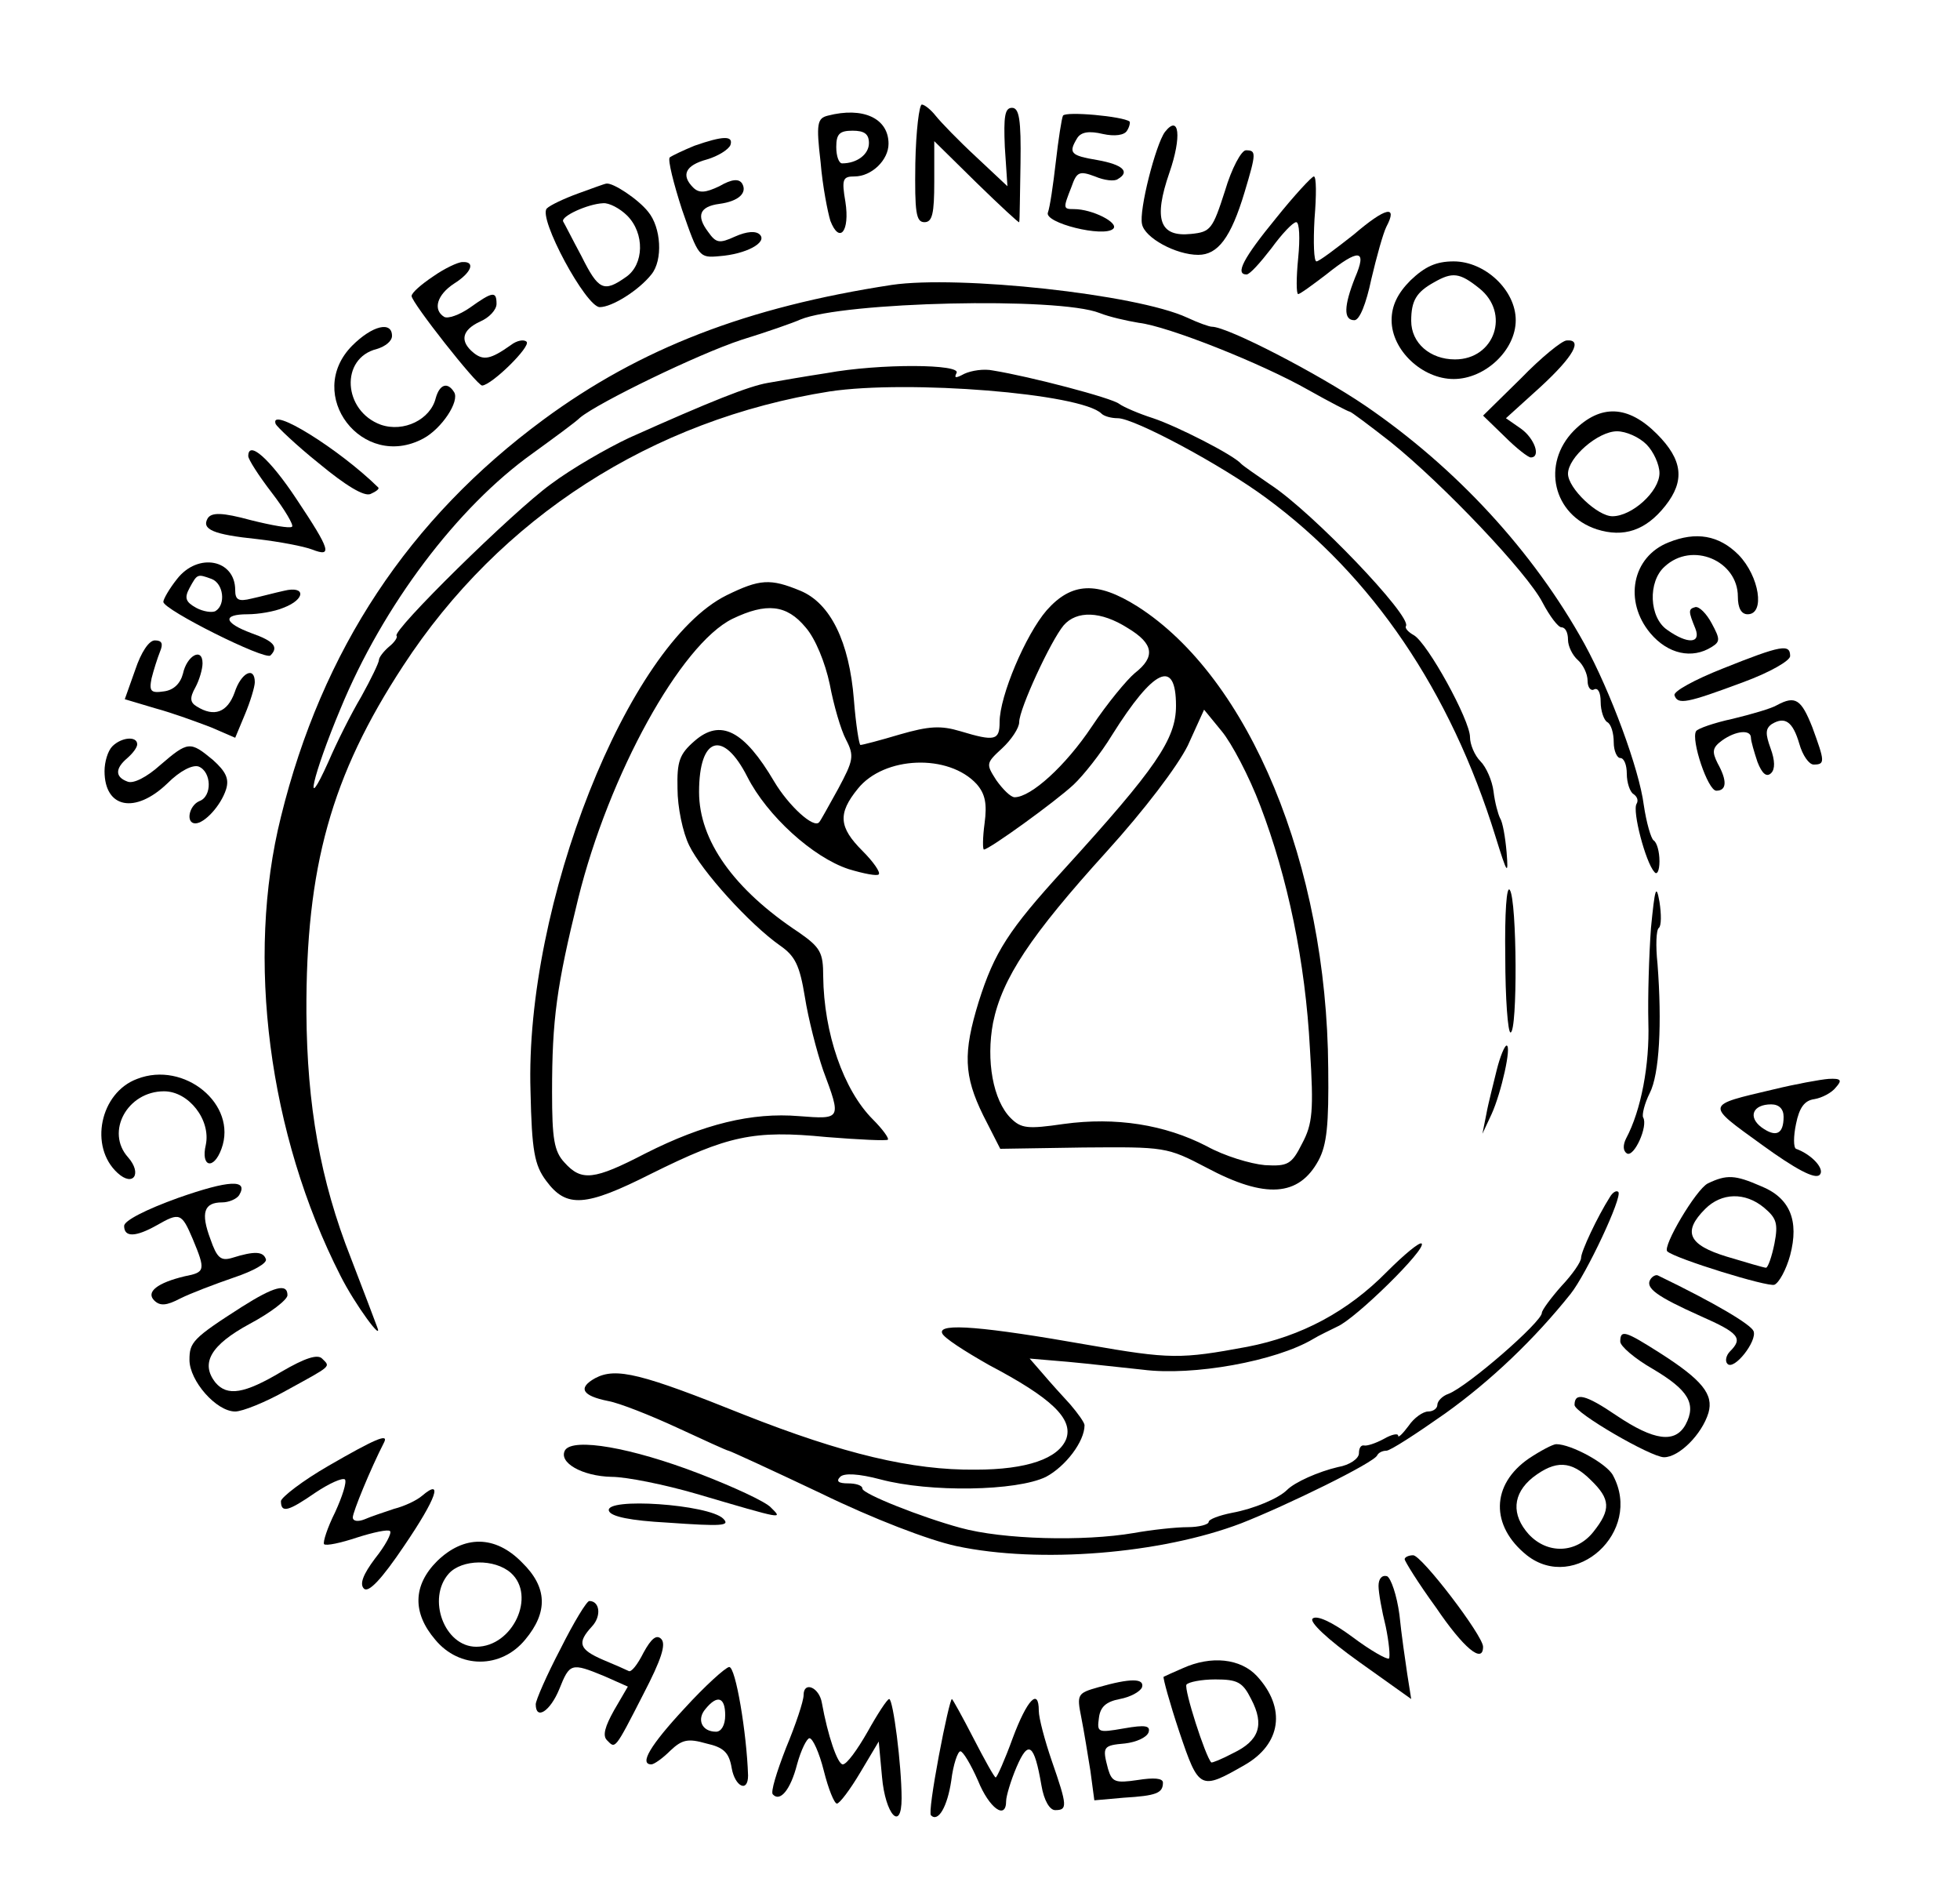 <?xml version="1.0" encoding="UTF-8"?>
<svg xmlns="http://www.w3.org/2000/svg" xmlns:xlink="http://www.w3.org/1999/xlink" width="800px" height="768px" viewBox="0 0 800 768" version="1.1">
<g id="surface1">
<path style=" stroke:none;fill-rule:nonzero;fill:rgb(0%,0%,0%);fill-opacity:1;" d="M 373.602 66.668 C 373.332 86.668 373.867 90.668 377.332 90.668 C 380.535 90.668 381.332 87.199 381.332 74.133 L 381.332 57.602 L 398.668 74.668 C 408.266 84 416 91.199 416 90.668 C 416.266 89.867 416.266 79.199 416.535 66.668 C 416.801 48.801 416 44 413.066 44 C 410.133 44 409.602 47.465 410.133 60 L 411.199 76 L 398.398 64 C 391.199 57.332 384 49.867 381.867 47.199 C 380 44.801 377.332 42.668 376.266 42.668 C 375.199 42.668 373.867 53.332 373.602 66.668 Z M 373.602 66.668 "/>
<path style=" stroke:none;fill-rule:nonzero;fill:rgb(0%,0%,0%);fill-opacity:1;" d="M 337.867 47.199 C 333.602 48.266 333.066 50.398 334.934 66.133 C 335.734 76 337.867 86.668 338.934 90.133 C 342.668 99.734 346.934 94.398 345.066 82.398 C 343.465 73.066 344 72 348.801 72 C 355.734 72 362.668 65.332 362.668 58.668 C 362.668 48.266 352.266 43.465 337.867 47.199 Z M 354.668 58.398 C 354.668 62.934 349.867 66.668 343.734 66.668 C 342.398 66.668 341.332 63.734 341.332 60 C 341.332 54.668 342.668 53.332 348 53.332 C 352.801 53.332 354.668 54.668 354.668 58.398 Z M 354.668 58.398 "/>
<path style=" stroke:none;fill-rule:nonzero;fill:rgb(0%,0%,0%);fill-opacity:1;" d="M 433.867 47.199 C 433.332 48.266 432 56.801 430.934 66.133 C 429.867 75.465 428.535 84.535 427.734 86.668 C 425.867 90.934 450.668 97.066 454.398 93.332 C 456.801 90.934 445.867 85.332 438.398 85.332 C 433.867 85.332 433.867 85.066 437.332 76.266 C 439.465 70.133 440.535 69.602 446.934 72 C 450.668 73.602 454.934 74.133 456.266 73.066 C 461.332 70.133 458.398 67.199 448 65.332 C 436.801 63.465 436 62.398 439.734 56.266 C 441.332 53.867 444.535 53.332 450.133 54.668 C 454.934 55.734 458.934 55.199 460 53.332 C 461.066 51.734 461.332 49.867 461.066 49.602 C 458.398 47.465 434.934 45.332 433.867 47.199 Z M 433.867 47.199 "/>
<path style=" stroke:none;fill-rule:nonzero;fill:rgb(0%,0%,0%);fill-opacity:1;" d="M 475.465 53.867 C 471.734 58.934 464.801 85.867 466.133 91.465 C 467.199 97.066 480 104 489.066 104 C 497.066 104 502.398 97.066 508 78.398 C 512.801 62.398 512.801 61.332 508.535 61.332 C 506.668 61.332 502.668 68.801 500 77.867 C 494.934 93.602 494.133 94.668 486.133 95.465 C 473.332 96.801 470.668 89.602 477.332 70.398 C 482.398 55.734 481.332 46.398 475.465 53.867 Z M 475.465 53.867 "/>
<path style=" stroke:none;fill-rule:nonzero;fill:rgb(0%,0%,0%);fill-opacity:1;" d="M 283.465 59.465 C 278.934 61.332 274.398 63.465 273.332 64.266 C 272.535 65.332 274.934 74.934 278.398 85.602 C 285.066 104.801 285.332 105.332 293.602 104.535 C 304.535 103.734 313.332 98.934 310.133 95.734 C 308.535 94.133 304.801 94.398 300 96.535 C 293.602 99.465 292.266 99.199 289.066 94.668 C 284 88 285.602 84.266 293.602 83.199 C 301.602 82.133 305.066 78.668 302.934 74.934 C 301.602 72.801 298.668 73.066 293.602 76 C 288 78.668 285.332 78.934 282.934 76.535 C 277.867 71.465 279.734 67.465 288.535 65.066 C 293.066 63.734 297.332 61.066 298.133 59.199 C 299.465 55.199 294.934 55.465 283.465 59.465 Z M 283.465 59.465 "/>
<path style=" stroke:none;fill-rule:nonzero;fill:rgb(0%,0%,0%);fill-opacity:1;" d="M 520.801 89.066 C 507.465 105.332 504 112 508.801 112 C 510.133 112 514.398 107.199 518.934 101.332 C 523.199 95.465 527.734 90.668 529.066 90.668 C 530.398 90.668 530.668 97.332 529.867 105.332 C 529.066 113.332 529.066 120 529.867 120 C 530.668 120 535.734 116.266 541.332 112 C 554.668 101.332 558.133 101.602 553.066 113.332 C 548.535 124.801 548.266 130.668 552.801 130.668 C 554.934 130.668 557.602 124 559.734 113.867 C 561.867 104.801 564.535 95.199 565.867 92.535 C 570.668 83.465 565.602 84.535 552.535 95.734 C 545.066 101.602 538.398 106.668 537.332 106.668 C 536.266 106.668 536 98.934 536.535 89.332 C 537.332 79.734 537.332 72 536.266 72 C 535.465 72 528.266 79.734 520.801 89.066 Z M 520.801 89.066 "/>
<path style=" stroke:none;fill-rule:nonzero;fill:rgb(0%,0%,0%);fill-opacity:1;" d="M 236 78.934 C 230.133 81.066 224.535 83.734 223.199 85.066 C 219.465 88.801 239.199 125.332 244.801 125.332 C 249.867 125.332 260.801 118.398 265.867 112 C 270.668 106.133 269.867 92.801 264.535 86.398 C 260.535 81.332 250.133 74.398 247.465 74.934 C 246.934 74.934 241.867 76.801 236 78.934 Z M 256 88 C 263.199 95.199 262.934 108 255.465 113.066 C 246.398 119.465 244.266 118.398 237.332 104.535 C 233.602 97.602 230.398 91.199 229.867 90.398 C 228.801 88.266 240 83.199 246.133 82.934 C 248.535 82.668 253.066 85.066 256 88 Z M 256 88 "/>
<path style=" stroke:none;fill-rule:nonzero;fill:rgb(0%,0%,0%);fill-opacity:1;" d="M 176.801 112.801 C 172 116 168 119.465 168 120.801 C 168 123.465 194.668 157.332 196.801 157.332 C 200.801 157.066 216.801 141.332 214.934 139.465 C 213.867 138.398 210.934 138.934 208.535 140.801 C 200.266 146.668 197.332 147.199 193.332 144 C 187.465 139.199 188.535 134.668 196 131.199 C 199.734 129.602 202.668 126.398 202.668 124 C 202.668 118.668 201.066 118.934 191.734 125.602 C 187.465 128.535 182.934 130.133 181.332 129.332 C 176.535 126.398 178.398 120.266 185.332 115.734 C 192.535 111.199 194.133 106.668 188.801 106.934 C 186.934 106.934 181.332 109.602 176.801 112.801 Z M 176.801 112.801 "/>
<path style=" stroke:none;fill-rule:nonzero;fill:rgb(0%,0%,0%);fill-opacity:1;" d="M 575.734 114.398 C 570.398 119.734 568 124.801 568 130.668 C 568 142.934 580.535 154.668 593.332 154.668 C 606.133 154.668 618.668 142.934 618.668 130.668 C 618.668 118.398 606.133 106.668 593.332 106.668 C 586.133 106.668 581.602 108.801 575.734 114.398 Z M 603.734 117.602 C 616.535 127.734 610.133 146.668 593.867 146.668 C 583.734 146.668 576 140 576 130.934 C 576 122.668 578.133 119.199 585.332 115.199 C 592.801 110.934 595.734 111.199 603.734 117.602 Z M 603.734 117.602 "/>
<path style=" stroke:none;fill-rule:nonzero;fill:rgb(0%,0%,0%);fill-opacity:1;" d="M 364 116.266 C 304.801 125.332 261.332 142.133 221.867 171.199 C 166.934 211.734 131.465 265.066 114.668 333.332 C 100.266 390.934 109.602 462.934 138.934 520.535 C 144.801 532.266 156.801 548.535 153.867 541.332 C 153.066 539.199 148.266 526.398 143.199 513.332 C 130.668 481.602 125.332 450.934 125.066 413.332 C 124.801 353.867 135.199 316.535 164.535 271.734 C 204 211.199 266.133 171.199 338.668 159.734 C 370.668 154.934 441.332 160.535 449.602 168.801 C 450.668 169.867 453.602 170.668 456.266 170.668 C 462.934 170.668 498.398 189.602 516.801 203.199 C 560 234.934 592 281.867 610.398 341.332 C 615.199 356.801 615.734 357.602 614.934 347.734 C 614.398 341.602 613.332 335.465 612.266 333.867 C 611.465 332.266 610.133 327.465 609.602 322.934 C 609.066 318.668 606.668 313.066 604.266 310.668 C 601.867 308.266 600 303.734 600 300.801 C 600 293.867 582.668 262.398 577.066 259.199 C 574.668 257.867 573.332 256.266 573.867 255.465 C 576.266 251.465 535.734 209.066 518.668 197.867 C 512.801 193.867 507.465 190.133 506.668 189.332 C 503.465 185.602 480.266 173.867 470.668 170.668 C 464.801 168.801 458.668 166.133 456.801 164.801 C 453.867 162.398 420.266 153.602 405.332 151.199 C 401.602 150.398 396.535 151.199 393.602 152.535 C 390.133 154.398 389.332 154.398 390.398 152.266 C 392.801 148.535 359.199 148.266 337.332 152.266 C 328.535 153.602 317.867 155.465 313.332 156.266 C 305.602 157.602 290.133 163.734 256.801 178.668 C 247.734 182.934 233.332 191.199 224.801 197.602 C 209.332 208.801 159.734 257.602 161.867 259.465 C 162.398 260 161.066 262.133 158.668 264 C 156.535 265.867 154.668 268.266 154.668 269.332 C 154.668 270.398 151.465 277.066 147.465 284.266 C 143.199 291.465 137.332 303.199 134.133 310.668 C 123.465 334.398 127.734 316 138.934 289.332 C 156.266 247.199 186.668 206.934 217.332 185.066 C 226.133 178.668 234.934 172.266 236.801 170.398 C 244.266 164.266 284.801 144.535 302.668 138.668 C 313.066 135.465 323.734 131.734 326.668 130.398 C 344 123.199 432 121.066 448.801 127.734 C 452.801 129.332 460 130.934 464.801 131.734 C 476.535 133.066 514.934 148.266 534.133 159.199 C 542.668 164 550.398 168 550.934 168 C 551.465 168 558.934 173.602 567.465 180.266 C 589.066 197.602 623.465 233.867 629.602 245.867 C 632.535 251.465 636 256 637.332 256 C 638.934 256 640 258.133 640 261.066 C 640 263.734 641.867 267.465 644 269.332 C 646.133 271.199 648 274.934 648 277.867 C 648 280.535 649.332 282.133 650.668 281.332 C 652.266 280.535 653.332 282.668 653.332 286.398 C 653.332 290.133 654.668 293.867 656 294.668 C 657.602 295.465 658.668 299.199 658.668 302.934 C 658.668 306.398 660 309.332 661.332 309.332 C 662.934 309.332 664 312.266 664 315.734 C 664 319.465 665.332 323.199 666.668 324 C 668.266 325.066 668.801 326.668 668 328 C 666.133 330.934 671.734 352 675.199 355.734 C 676.266 357.332 677.332 355.465 677.332 351.465 C 677.332 347.465 676.266 343.734 674.934 342.934 C 673.867 342.133 672 335.734 670.934 328.535 C 669.066 313.867 657.332 282.133 646.668 262.668 C 625.867 225.066 594.398 190.934 557.332 165.602 C 538.133 152.535 501.066 133.332 494.668 133.332 C 493.602 133.332 489.066 131.734 484.535 129.602 C 463.734 120 391.199 112.266 364 116.266 Z M 364 116.266 "/>
<path style=" stroke:none;fill-rule:nonzero;fill:rgb(0%,0%,0%);fill-opacity:1;" d="M 143.734 141.066 C 124 161.066 148 192.266 172.801 178.934 C 180.266 174.934 187.734 163.734 185.332 160 C 182.668 155.734 179.465 156.801 177.867 162.398 C 175.734 171.199 164.801 176.535 155.465 173.332 C 140 167.734 138.668 146.133 153.867 142.398 C 157.332 141.332 160 139.199 160 137.066 C 160 130.934 152 132.801 143.734 141.066 Z M 143.734 141.066 "/>
<path style=" stroke:none;fill-rule:nonzero;fill:rgb(0%,0%,0%);fill-opacity:1;" d="M 620.801 154.398 L 605.332 169.602 L 614.133 178.133 C 618.934 182.934 623.734 186.668 624.801 186.668 C 629.066 186.668 626.398 178.934 620.801 174.934 L 614.668 170.668 L 628.801 157.867 C 642.398 145.332 646.133 138.398 639.465 138.934 C 637.602 138.934 629.066 145.867 620.801 154.398 Z M 620.801 154.398 "/>
<path style=" stroke:none;fill-rule:nonzero;fill:rgb(0%,0%,0%);fill-opacity:1;" d="M 642.398 175.734 C 629.066 189.332 633.867 210.133 651.734 216 C 662.668 219.465 671.734 216.535 679.734 206.398 C 687.734 196.266 686.934 187.734 676.266 177.066 C 664.535 165.332 653.332 164.801 642.398 175.734 Z M 672 181.332 C 674.934 184.266 677.332 189.602 677.332 193.066 C 677.332 200.535 666.133 210.668 658.133 210.668 C 652 210.668 640 199.199 640 193.332 C 640 186.668 652.266 176 660 176 C 663.734 176 669.066 178.398 672 181.332 Z M 672 181.332 "/>
<path style=" stroke:none;fill-rule:nonzero;fill:rgb(0%,0%,0%);fill-opacity:1;" d="M 112.535 173.066 C 113.066 174.133 120.801 181.602 130.133 189.066 C 141.066 198.133 148.535 202.668 151.199 201.602 C 153.602 200.535 154.934 199.465 154.398 198.934 C 138.398 183.199 109.602 165.332 112.535 173.066 Z M 112.535 173.066 "/>
<path style=" stroke:none;fill-rule:nonzero;fill:rgb(0%,0%,0%);fill-opacity:1;" d="M 101.332 186.133 C 101.332 187.465 105.602 194.133 110.934 201.066 C 116.266 208 120 214.398 119.199 214.934 C 118.398 215.734 110.934 214.398 102.398 212.266 C 90.668 209.066 86.398 209.066 84.801 211.465 C 82.133 216 86.934 218.133 105.066 220 C 114.133 221.066 124 222.934 127.465 224.266 C 135.734 227.465 134.934 224.535 121.066 203.734 C 110.133 187.199 101.332 179.465 101.332 186.133 Z M 101.332 186.133 "/>
<path style=" stroke:none;fill-rule:nonzero;fill:rgb(0%,0%,0%);fill-opacity:1;" d="M 681.066 221.332 C 666.133 227.199 662.668 245.332 673.602 258.398 C 680.801 266.934 690.668 269.066 698.668 264 C 702.133 261.867 702.133 260.801 698.668 254.398 C 696.535 250.398 693.602 247.465 692 247.734 C 689.066 248.535 689.066 249.332 692 256.535 C 694.398 262.668 688.801 262.934 680.535 257.066 C 673.066 252 672.535 237.332 679.465 231.199 C 690.668 220.801 709.332 228.801 709.332 243.465 C 709.332 248 710.668 250.668 713.332 250.668 C 720.535 250.668 718.133 235.199 709.602 226.398 C 701.602 218.398 692.266 216.801 681.066 221.332 Z M 681.066 221.332 "/>
<path style=" stroke:none;fill-rule:nonzero;fill:rgb(0%,0%,0%);fill-opacity:1;" d="M 72.266 236.266 C 69.066 240.266 66.668 244.535 66.668 245.602 C 66.668 248.801 108.266 269.602 110.398 267.465 C 113.867 264 111.734 261.602 102.668 258.398 C 91.199 254.133 90.668 250.668 101.066 250.668 C 105.332 250.668 112 249.602 115.734 248 C 124.801 244.535 124.801 238.934 116 241.066 C 112.266 241.867 106.398 243.465 102.668 244.266 C 97.332 245.602 96 244.801 96 240.801 C 96 228.266 80.801 225.332 72.266 236.266 Z M 86.398 236.266 C 91.199 238.133 92.266 246.668 88 249.332 C 86.668 250.133 82.934 249.602 80 248 C 75.734 245.602 75.199 244 77.332 240 C 80.535 234.133 80.535 234.133 86.398 236.266 Z M 86.398 236.266 "/>
<path style=" stroke:none;fill-rule:nonzero;fill:rgb(0%,0%,0%);fill-opacity:1;" d="M 296.535 242.934 C 256.266 262.934 214.133 369.332 216.535 445.332 C 217.066 469.602 218.133 475.465 222.934 481.867 C 231.199 493.066 238.934 492.535 265.867 478.934 C 297.066 463.465 307.465 461.066 337.332 464 C 350.668 465.066 361.867 465.602 362.398 465.066 C 362.934 464.535 360.266 460.801 356.266 456.801 C 344.266 444.801 336.266 421.602 336 398.398 C 336 388.801 334.934 386.668 326.133 380.535 C 299.465 362.934 285.332 342.934 285.332 323.199 C 285.332 300.535 295.199 297.602 305.066 317.066 C 313.066 332.801 331.734 349.867 346.398 354.668 C 352.535 356.535 358.133 357.602 358.668 356.801 C 359.465 356 356.535 351.734 352 347.199 C 342.398 337.602 341.867 332 350.133 321.867 C 360.801 308.535 387.199 307.465 398.668 320 C 402.133 324 402.934 328 401.867 336 C 401.066 341.867 401.066 346.668 401.602 346.668 C 403.734 346.668 430.668 327.199 438.133 320.266 C 442.133 316.535 449.332 307.465 453.867 300 C 470.934 272.801 480 268.535 480 288 C 480 301.602 472 313.332 434.133 354.934 C 411.734 379.465 405.867 388.535 399.465 408.801 C 393.066 429.602 393.332 438.934 401.332 455.199 L 408.266 468.801 L 442.133 468.266 C 475.465 468 476.266 468 492.535 476.535 C 516.535 489.332 530.133 488.266 538.133 473.602 C 541.602 467.199 542.398 458.934 542.133 436 C 541.602 352.801 509.867 276.535 464.266 247.465 C 447.734 237.066 437.332 237.602 427.199 249.066 C 418.668 258.934 408 284 408 294.668 C 408 302.133 406.133 302.668 392 298.398 C 384 296 379.199 296.266 367.199 299.734 C 359.199 302.133 352 304 351.199 304 C 350.668 304 349.332 295.734 348.535 285.602 C 346.668 261.867 338.934 246.133 326.668 241.066 C 314.398 236 310.133 236.266 296.535 242.934 Z M 328.801 256 C 332.801 260.535 336.801 270.398 338.668 279.199 C 340.266 287.734 343.199 297.867 345.332 301.867 C 348.801 308.535 348.266 310.398 342.133 321.867 C 338.133 329.066 334.934 334.934 334.398 335.465 C 332.266 338.398 321.867 328.801 316 318.934 C 303.734 298.133 294.133 293.066 283.465 302.398 C 277.332 307.734 276.266 310.668 276.535 321.867 C 276.535 329.332 278.668 339.734 281.332 345.066 C 286.398 355.465 305.867 377.066 318.398 385.867 C 324.535 390.133 326.398 393.867 328.535 406.934 C 329.867 415.465 333.332 429.066 336 436.801 C 343.465 456.801 343.465 456.801 326.133 455.465 C 306.934 453.867 287.199 458.668 263.465 470.668 C 242.398 481.602 237.332 482.133 230.398 474.398 C 226.133 469.867 225.332 464.535 225.332 445.602 C 225.332 416 227.199 402.398 236 366.668 C 248.535 316 277.867 262.934 298.934 252.535 C 312.801 245.867 321.066 246.668 328.801 256 Z M 460.266 256.266 C 470.934 262.668 471.734 268 463.199 274.668 C 460 277.332 452 286.934 445.602 296.535 C 434.934 312.535 420.801 325.332 414.133 325.332 C 412.535 325.332 409.332 322.133 406.668 318.398 C 402.398 311.734 402.398 311.465 409.066 305.332 C 412.801 301.867 416 297.066 416 294.668 C 416 289.332 428.801 261.602 434.133 255.199 C 439.465 249.066 449.332 249.332 460.266 256.266 Z M 514.398 328.801 C 525.602 358.133 532.801 392.535 534.668 428 C 536.266 453.332 535.734 458.668 531.465 466.668 C 527.199 475.199 525.602 476 516.266 475.465 C 510.398 474.934 499.734 471.734 492.535 467.734 C 475.465 458.934 455.465 455.734 434.133 458.668 C 419.465 460.801 416.801 460.535 412.535 456.266 C 405.332 449.066 402.398 432.801 405.332 417.332 C 409.066 399.199 420.535 381.867 451.734 347.465 C 467.199 330.398 480.535 312.801 484.801 304.266 L 491.465 289.602 L 498.668 298.398 C 502.668 303.199 509.867 316.801 514.398 328.801 Z M 514.398 328.801 "/>
<path style=" stroke:none;fill-rule:nonzero;fill:rgb(0%,0%,0%);fill-opacity:1;" d="M 55.199 273.332 L 50.934 285.332 L 63.465 289.066 C 70.398 290.934 80.535 294.668 86.133 296.801 L 96 301.066 L 100 291.465 C 102.133 286.398 104 280.266 104 278.398 C 104 271.734 98.398 274.398 95.734 282.668 C 92.801 290.668 87.465 292.801 80.266 288.266 C 77.602 286.668 77.332 284.801 79.734 280.535 C 81.332 277.602 82.668 273.066 82.668 270.668 C 82.668 264 76.266 267.465 74.668 274.934 C 73.602 278.934 70.934 281.602 66.934 282.133 C 61.602 282.934 60.801 282.133 61.867 276.801 C 62.668 273.602 64.266 268.535 65.332 265.867 C 66.668 262.668 66.133 261.332 63.199 261.332 C 60.801 261.332 57.602 266.133 55.199 273.332 Z M 55.199 273.332 "/>
<path style=" stroke:none;fill-rule:nonzero;fill:rgb(0%,0%,0%);fill-opacity:1;" d="M 703.199 272.801 C 691.734 277.332 682.934 282.133 683.465 283.734 C 684.801 287.734 688.535 286.934 711.465 278.398 C 722.398 274.398 730.668 269.602 730.668 267.734 C 730.668 262.668 727.199 263.199 703.199 272.801 Z M 703.199 272.801 "/>
<path style=" stroke:none;fill-rule:nonzero;fill:rgb(0%,0%,0%);fill-opacity:1;" d="M 725.332 287.734 C 723.199 289.066 714.934 291.465 707.199 293.332 C 699.734 294.934 692.801 297.332 692.266 298.398 C 690.133 301.867 697.066 322.668 700.535 322.668 C 704.801 322.668 705.066 318.668 701.066 311.465 C 698.668 306.668 698.934 305.066 702.934 302.133 C 708.535 298.133 714.668 297.602 714.668 301.066 C 714.668 302.398 716 306.934 717.332 310.934 C 719.199 315.734 721.066 317.332 722.934 315.465 C 724.535 313.867 724.535 310.398 722.668 305.332 C 720.535 299.465 720.535 297.332 723.199 295.465 C 728.535 292.266 731.734 294.398 734.398 303.465 C 735.734 308.266 738.398 312 740.266 312 C 745.066 312 744.801 310.668 739.734 296.801 C 735.199 285.332 732.801 283.734 725.332 287.734 Z M 725.332 287.734 "/>
<path style=" stroke:none;fill-rule:nonzero;fill:rgb(0%,0%,0%);fill-opacity:1;" d="M 45.867 304.535 C 44 306.398 42.668 310.934 42.668 314.668 C 42.668 329.867 55.199 332.266 68.266 319.734 C 73.602 314.398 78.668 312 81.066 312.801 C 86.398 314.934 86.668 325.066 81.332 326.934 C 77.066 328.801 75.734 336 79.734 336 C 83.465 336 90.133 328.801 92.266 322.133 C 93.602 317.867 92.266 314.934 86.934 310.133 C 77.602 302.398 76.801 302.398 65.332 312.266 C 60 317.066 54.398 320 52 318.934 C 46.934 317.066 46.934 313.602 52 309.332 C 54.133 307.465 56 305.066 56 303.734 C 56 300.266 49.602 300.801 45.867 304.535 Z M 45.867 304.535 "/>
<path style=" stroke:none;fill-rule:nonzero;fill:rgb(0%,0%,0%);fill-opacity:1;" d="M 614.398 390.398 C 614.398 407.465 615.465 421.332 616.535 421.332 C 619.465 421.332 619.199 367.465 616.266 363.199 C 614.934 361.066 614.133 372.535 614.398 390.398 Z M 614.398 390.398 "/>
<path style=" stroke:none;fill-rule:nonzero;fill:rgb(0%,0%,0%);fill-opacity:1;" d="M 673.867 378.668 C 673.066 389.602 672.535 406.934 672.801 417.332 C 673.332 434.398 669.867 453.066 663.734 464.535 C 662.398 467.199 662.398 469.602 664 470.668 C 666.934 472.535 672.801 459.465 670.668 456 C 670.133 454.934 671.199 450.398 673.332 446.133 C 677.332 438.398 678.398 417.602 676.535 393.332 C 675.734 385.867 676 379.465 677.066 378.668 C 678.133 377.867 678.133 373.066 677.332 368 C 676 360.535 675.465 362.398 673.867 378.668 Z M 673.867 378.668 "/>
<path style=" stroke:none;fill-rule:nonzero;fill:rgb(0%,0%,0%);fill-opacity:1;" d="M 610.934 436.535 C 609.602 442.133 607.465 450.133 606.668 454.668 L 605.066 462.668 L 608.801 454.668 C 612.801 445.867 617.066 426.668 614.934 426.668 C 614.133 426.668 612.266 431.199 610.934 436.535 Z M 610.934 436.535 "/>
<path style=" stroke:none;fill-rule:nonzero;fill:rgb(0%,0%,0%);fill-opacity:1;" d="M 56 440.266 C 40.801 445.867 36.266 468 48 478.668 C 54.398 484.535 58.133 478.934 52.266 472.266 C 42.934 461.867 52 445.332 66.934 445.332 C 77.066 445.332 86.133 457.066 84 467.199 C 81.867 476.266 87.199 477.602 90.398 468.801 C 97.066 450.668 75.199 432.801 56 440.266 Z M 56 440.266 "/>
<path style=" stroke:none;fill-rule:nonzero;fill:rgb(0%,0%,0%);fill-opacity:1;" d="M 724 444.535 C 695.734 451.199 696 450.398 719.199 467.199 C 732.801 477.066 740.801 481.332 742.668 479.465 C 745.066 477.332 739.734 471.199 733.066 468.801 C 732 468.266 732 463.734 733.066 458.668 C 734.398 452 736.535 449.066 740.535 448.535 C 743.734 448 747.734 445.867 749.332 443.734 C 752 440.801 751.465 440 746.398 440.266 C 742.934 440.535 732.801 442.398 724 444.535 Z M 728 455.734 C 728 462.934 724.801 464.266 718.934 460 C 713.332 455.734 715.465 450.668 722.934 450.668 C 726.133 450.668 728 452.535 728 455.734 Z M 728 455.734 "/>
<path style=" stroke:none;fill-rule:nonzero;fill:rgb(0%,0%,0%);fill-opacity:1;" d="M 72.801 488.801 C 59.465 493.602 50.668 498.133 50.668 500.266 C 50.668 505.066 55.465 504.801 64 500 C 73.332 494.668 74.133 494.934 78.668 505.602 C 84 518.398 83.734 519.199 75.465 520.801 C 64.266 523.465 59.465 527.199 62.934 530.668 C 65.332 533.066 68 532.801 73.602 529.867 C 77.867 527.734 87.734 524 95.465 521.332 C 103.465 518.668 109.066 515.465 108.535 513.867 C 107.465 510.668 104 510.398 94.668 513.332 C 90.133 514.668 88.535 513.332 85.867 505.602 C 81.867 494.934 83.199 490.668 90.668 490.668 C 93.332 490.668 96.535 489.332 97.602 487.734 C 101.602 481.066 93.332 481.602 72.801 488.801 Z M 72.801 488.801 "/>
<path style=" stroke:none;fill-rule:nonzero;fill:rgb(0%,0%,0%);fill-opacity:1;" d="M 697.066 482.934 C 692.266 485.332 678.398 508.801 680.535 510.668 C 683.734 513.602 721.602 525.332 724.266 524.266 C 726.133 523.465 729.066 518.133 730.668 512.266 C 734.398 498.133 730.668 488.801 718.668 484 C 708.266 479.465 704.801 479.199 697.066 482.934 Z M 720 492.801 C 725.066 497.066 725.867 499.199 724.266 507.465 C 723.199 512.801 721.602 517.332 720.801 517.332 C 720 517.332 712.801 515.199 704.801 512.801 C 689.066 508 686.668 502.668 696 493.332 C 702.668 486.668 712.266 486.398 720 492.801 Z M 720 492.801 "/>
<path style=" stroke:none;fill-rule:nonzero;fill:rgb(0%,0%,0%);fill-opacity:1;" d="M 657.066 488.535 C 652 496.535 645.332 510.668 645.332 513.332 C 645.332 514.934 641.867 520 637.332 524.801 C 633.066 529.602 629.332 534.668 629.332 535.734 C 629.332 539.465 598.934 565.867 591.199 568.801 C 588.801 569.602 586.668 571.734 586.668 573.332 C 586.668 574.668 585.066 576 582.934 576 C 580.801 576 577.066 578.668 574.934 581.867 C 572.535 585.066 570.668 586.934 570.668 585.867 C 570.668 584.801 568 585.332 564.801 587.199 C 561.332 589.066 557.867 590.133 556.801 589.867 C 555.465 589.602 554.668 590.934 554.668 593.066 C 554.668 595.199 550.934 597.867 546.133 598.668 C 538.133 600.535 528.535 604.801 525.332 608 C 521.867 611.465 511.734 615.734 502.934 617.332 C 497.602 618.398 493.332 620 493.332 621.066 C 493.332 622.133 489.332 623.199 484.801 623.199 C 480 623.199 470.133 624.266 462.668 625.602 C 442.398 629.066 409.332 628.266 392 623.465 C 376.266 619.199 352 609.602 352 607.465 C 352 606.133 349.332 605.332 346.133 605.332 C 342.398 605.332 341.066 604.535 342.934 602.668 C 344.535 601.066 350.398 601.332 359.465 603.734 C 379.465 609.066 414.934 608.535 426.934 602.668 C 434.934 598.398 442.668 588.266 442.668 581.602 C 442.668 580.535 440 576.801 436.801 573.066 C 433.602 569.602 428.535 564 425.602 560.535 L 420.266 554.398 L 436 555.734 C 444.801 556.535 458.398 558.133 466.398 558.934 C 486.934 561.602 520.801 555.465 536 546.398 C 538.133 545.066 542.668 542.934 545.867 541.332 C 553.332 538.133 582.398 509.602 580.266 507.465 C 579.465 506.668 573.066 512 566.133 518.934 C 550.133 535.199 531.199 545.332 509.066 549.602 C 481.867 554.668 477.602 554.668 444 548.801 C 401.602 541.332 382.934 539.734 384.535 544 C 385.066 545.867 393.867 551.465 403.734 557.066 C 429.066 570.398 438.133 578.934 435.199 587.199 C 432 595.199 419.199 599.734 398.133 599.734 C 372.266 600 344.266 593.332 303.734 577.332 C 261.867 560.535 251.465 557.867 242.934 562.398 C 235.734 566.398 237.602 569.602 248.266 571.734 C 252.801 572.535 265.602 577.602 276.535 582.668 C 287.465 587.734 296.801 592 297.332 592 C 297.867 592 314.668 599.734 334.934 609.332 C 356.266 619.734 379.199 628.535 390.398 630.934 C 424.266 638.133 473.867 634.133 506.668 621.602 C 525.066 614.398 561.066 596.801 562.133 593.867 C 562.668 592.801 564.266 592 565.867 592 C 567.465 592 578.133 585.066 589.867 576.801 C 608.535 563.465 626.398 546.398 641.066 528 C 647.465 520 662.398 488.266 660.535 486.398 C 659.734 485.602 658.133 486.668 657.066 488.535 Z M 657.066 488.535 "/>
<path style=" stroke:none;fill-rule:nonzero;fill:rgb(0%,0%,0%);fill-opacity:1;" d="M 673.602 522.133 C 671.465 525.602 676.266 529.066 694.133 537.066 C 709.867 544 711.465 546.133 706.133 551.465 C 704.535 553.066 704 555.465 705.066 556.535 C 707.734 559.465 717.332 547.199 715.734 543.199 C 714.668 540.535 700.535 532 676.801 520.535 C 676 520 674.398 520.801 673.602 522.133 Z M 673.602 522.133 "/>
<path style=" stroke:none;fill-rule:nonzero;fill:rgb(0%,0%,0%);fill-opacity:1;" d="M 98.668 533.332 C 78.668 546.133 77.332 547.734 77.332 554.934 C 77.332 563.465 88.266 576 96 576 C 98.934 576 108.266 572.266 116.801 567.465 C 135.734 557.066 134.934 557.867 131.465 554.398 C 129.602 552.535 124.535 554.133 114.934 559.734 C 99.734 568.801 92.801 569.867 88 564.266 C 81.602 556.266 86.133 548.801 101.867 540.266 C 110.398 535.734 117.332 530.398 117.332 528.535 C 117.332 523.465 111.734 525.066 98.668 533.332 Z M 98.668 533.332 "/>
<path style=" stroke:none;fill-rule:nonzero;fill:rgb(0%,0%,0%);fill-opacity:1;" d="M 661.332 547.465 C 661.332 549.332 667.199 554.398 674.668 558.668 C 689.066 567.199 692.535 572.801 688 581.332 C 683.734 589.066 675.199 588 659.734 577.602 C 647.199 569.066 642.668 568 642.668 573.332 C 642.668 576.535 673.867 594.668 679.199 594.668 C 685.332 594.668 694.668 585.332 697.332 576.535 C 699.465 569.066 694.934 563.199 677.332 552 C 663.465 543.199 661.332 542.398 661.332 547.465 Z M 661.332 547.465 "/>
<path style=" stroke:none;fill-rule:nonzero;fill:rgb(0%,0%,0%);fill-opacity:1;" d="M 134.133 598.133 C 123.465 604.266 114.934 610.934 114.668 612.535 C 114.668 617.602 117.602 616.801 128.801 609.066 C 134.398 605.332 139.734 602.934 140.801 603.734 C 141.602 604.801 139.734 610.668 136.801 617.066 C 133.602 623.465 131.734 629.332 132.266 630.133 C 133.066 630.934 139.199 629.602 145.602 627.465 C 152.266 625.332 158.398 624 159.199 624.801 C 160 625.602 157.332 630.668 153.066 636 C 148.266 642.398 146.668 646.398 148.535 648.266 C 150.398 650.133 155.734 644.535 165.066 630.668 C 178.133 611.465 181.066 602.934 172.266 610.398 C 170.133 612.266 165.066 614.668 160.801 615.734 C 156.801 617.066 151.199 618.934 148.801 620 C 146.133 621.066 144 620.801 144 619.199 C 144 617.066 151.199 599.465 156.801 588.535 C 158.668 584.801 153.066 587.199 134.133 598.133 Z M 134.133 598.133 "/>
<path style=" stroke:none;fill-rule:nonzero;fill:rgb(0%,0%,0%);fill-opacity:1;" d="M 230.668 591.734 C 227.734 596.801 237.602 602.398 249.602 602.668 C 255.734 602.668 271.465 605.867 284.266 609.602 C 320.535 620.266 319.465 620 314.668 615.199 C 312.535 612.801 299.199 606.668 285.332 601.332 C 257.602 590.668 234.133 586.668 230.668 591.734 Z M 230.668 591.734 "/>
<path style=" stroke:none;fill-rule:nonzero;fill:rgb(0%,0%,0%);fill-opacity:1;" d="M 624 595.199 C 608.535 605.867 608.266 622.668 623.199 634.668 C 642.934 650.133 670.668 625.066 658.398 602.133 C 656 597.332 641.332 589.332 635.199 589.332 C 633.867 589.332 628.801 592 624 595.199 Z M 649.332 604 C 657.332 611.734 657.602 616 650.398 625.066 C 643.465 633.867 631.734 634.398 624 626.133 C 616.801 618.133 617.332 609.602 625.602 602.934 C 634.934 595.734 641.332 596 649.332 604 Z M 649.332 604 "/>
<path style=" stroke:none;fill-rule:nonzero;fill:rgb(0%,0%,0%);fill-opacity:1;" d="M 248.535 616.535 C 249.332 618.934 257.602 620.535 272.266 621.332 C 294.934 622.934 298.133 622.668 295.199 619.734 C 289.332 613.867 246.668 610.934 248.535 616.535 Z M 248.535 616.535 "/>
<path style=" stroke:none;fill-rule:nonzero;fill:rgb(0%,0%,0%);fill-opacity:1;" d="M 178.398 637.066 C 168.535 646.934 168.266 658.133 177.602 669.066 C 187.465 681.066 204.535 681.066 214.398 669.066 C 223.734 657.867 223.465 647.734 213.066 637.602 C 202.133 626.398 189.332 626.398 178.398 637.066 Z M 208.535 641.867 C 218.934 651.199 209.332 672 194.398 672 C 181.332 672 174.133 652.266 183.199 642.133 C 188.535 636.266 201.867 636 208.535 641.867 Z M 208.535 641.867 "/>
<path style=" stroke:none;fill-rule:nonzero;fill:rgb(0%,0%,0%);fill-opacity:1;" d="M 573.332 636.266 C 573.332 637.066 578.934 646.133 586.133 656 C 597.332 672.535 605.332 679.199 605.332 672 C 605.332 667.465 580.266 634.668 576.801 634.668 C 574.934 634.668 573.332 635.465 573.332 636.266 Z M 573.332 636.266 "/>
<path style=" stroke:none;fill-rule:nonzero;fill:rgb(0%,0%,0%);fill-opacity:1;" d="M 562.668 647.199 C 562.668 649.867 564 657.332 565.602 663.734 C 566.934 670.133 567.465 676 566.934 676.801 C 566.133 677.332 559.465 673.602 552 668 C 543.734 661.867 537.332 658.934 535.734 660.535 C 534.398 661.867 541.602 668.801 554.668 678.133 L 576 693.332 L 574.398 683.199 C 573.602 677.867 572 666.934 571.199 658.934 C 570.133 650.934 567.734 644 566.133 643.199 C 564 642.668 562.668 644.266 562.668 647.199 Z M 562.668 647.199 "/>
<path style=" stroke:none;fill-rule:nonzero;fill:rgb(0%,0%,0%);fill-opacity:1;" d="M 228.801 672.801 C 223.199 683.465 218.668 693.867 218.668 695.465 C 218.668 702.133 224.535 698.398 228.266 689.332 C 232.535 678.668 233.066 678.398 246.668 684 L 256.266 688.266 L 250.668 697.867 C 246.934 704.535 245.867 708.266 247.734 710.133 C 251.199 713.602 250.668 714.668 262.668 691.199 C 269.867 677.332 272 670.934 269.867 668.801 C 268 666.934 265.867 668.535 262.668 674.398 C 260.266 679.199 257.602 682.668 256.535 681.867 C 255.465 681.332 250.668 679.199 246.133 677.332 C 236.266 673.066 235.465 670.398 241.602 663.734 C 245.602 659.465 244.801 653.332 240.535 653.332 C 239.465 653.332 234.133 662.133 228.801 672.801 Z M 228.801 672.801 "/>
<path style=" stroke:none;fill-rule:nonzero;fill:rgb(0%,0%,0%);fill-opacity:1;" d="M 482.668 680.801 C 478.934 682.398 475.465 684 474.934 684.266 C 474.668 684.801 477.332 694.668 481.332 706.668 C 489.332 730.398 489.867 730.668 508 720.266 C 522.934 711.734 525.066 697.066 513.066 684 C 506.398 676.801 494.398 675.465 482.668 680.801 Z M 510.668 693.332 C 516.266 704 513.867 710.398 503.199 715.465 C 498.668 717.867 494.668 719.465 494.398 719.199 C 492 716.801 483.199 689.332 484.266 687.465 C 485.066 686.398 490.398 685.332 496 685.332 C 505.066 685.332 507.199 686.398 510.668 693.332 Z M 510.668 693.332 "/>
<path style=" stroke:none;fill-rule:nonzero;fill:rgb(0%,0%,0%);fill-opacity:1;" d="M 279.465 697.066 C 265.332 712.266 260.801 720 265.867 720 C 266.934 720 270.398 717.602 273.602 714.398 C 278.398 709.867 280.801 709.332 288.266 711.465 C 295.465 713.066 297.602 715.199 298.668 721.602 C 300 729.066 305.332 731.734 305.332 724.535 C 304.801 707.465 300.266 680 297.602 680.266 C 296 680.535 287.734 688 279.465 697.066 Z M 296 700 C 296 704 294.398 706.668 292.266 706.668 C 286.398 706.668 284.266 701.602 288 697.332 C 292.801 691.465 296 692.535 296 700 Z M 296 700 "/>
<path style=" stroke:none;fill-rule:nonzero;fill:rgb(0%,0%,0%);fill-opacity:1;" d="M 448.266 688.535 C 439.734 690.934 439.465 691.465 441.332 700.801 C 442.398 706.133 444 716 445.066 722.668 L 446.668 734.668 L 458.668 733.602 C 472 732.801 474.668 731.734 474.668 727.465 C 474.668 725.602 470.934 725.332 464.266 726.398 C 455.199 727.734 453.867 727.199 452.266 721.867 C 449.867 712.801 450.133 712.266 459.199 711.465 C 463.734 710.934 468 709.066 468.801 706.934 C 469.602 704.266 467.734 703.734 458.668 705.332 C 448 707.199 447.734 706.934 448.535 701.066 C 449.066 696.535 451.465 694.398 457.066 693.332 C 461.332 692.535 465.332 690.398 466.133 688.535 C 467.199 684.801 461.332 684.801 448.266 688.535 Z M 448.266 688.535 "/>
<path style=" stroke:none;fill-rule:nonzero;fill:rgb(0%,0%,0%);fill-opacity:1;" d="M 328 691.734 C 328 694.133 324.801 703.734 320.801 713.332 C 317.066 722.934 314.398 731.465 315.465 732.266 C 318.398 735.465 322.668 730.398 325.332 720 C 326.934 714.133 329.332 709.332 330.398 709.332 C 331.734 709.332 334.398 715.199 336.266 722.668 C 338.133 730.133 340.535 736 341.602 736 C 342.668 736 346.934 730.398 351.199 723.199 L 358.668 710.668 L 360 725.066 C 361.332 740.535 368 747.734 368 733.867 C 368 720.266 364.535 693.332 362.934 693.332 C 362.133 693.332 358.133 699.465 354.133 706.668 C 349.867 714.133 345.602 720 344 720 C 341.867 720 337.867 708.266 335.465 694.934 C 334.398 688.535 328 685.867 328 691.734 Z M 328 691.734 "/>
<path style=" stroke:none;fill-rule:nonzero;fill:rgb(0%,0%,0%);fill-opacity:1;" d="M 383.199 716.535 C 380.801 729.332 379.199 740.266 380 740.801 C 382.934 743.734 386.668 737.332 388.266 726.668 C 389.066 720 390.934 714.668 392 714.668 C 393.066 714.668 396.266 720 399.199 726.668 C 403.734 737.867 410.668 742.934 410.668 734.934 C 410.668 733.066 412.535 726.668 414.934 721.066 C 419.734 709.867 422.133 711.465 425.066 728.535 C 426.133 734.934 428.535 738.668 430.668 738.668 C 435.734 738.668 435.734 737.066 429.332 718.668 C 426.398 710.133 424 701.066 424 698.133 C 424 688.535 419.199 693.602 413.332 709.332 C 410.133 718.133 406.934 725.332 406.398 725.332 C 405.867 725.332 401.867 718.133 397.332 709.332 C 392.801 700.535 388.801 693.332 388.535 693.332 C 388 693.332 385.602 703.734 383.199 716.535 Z M 383.199 716.535 "/>
</g>
</svg>
